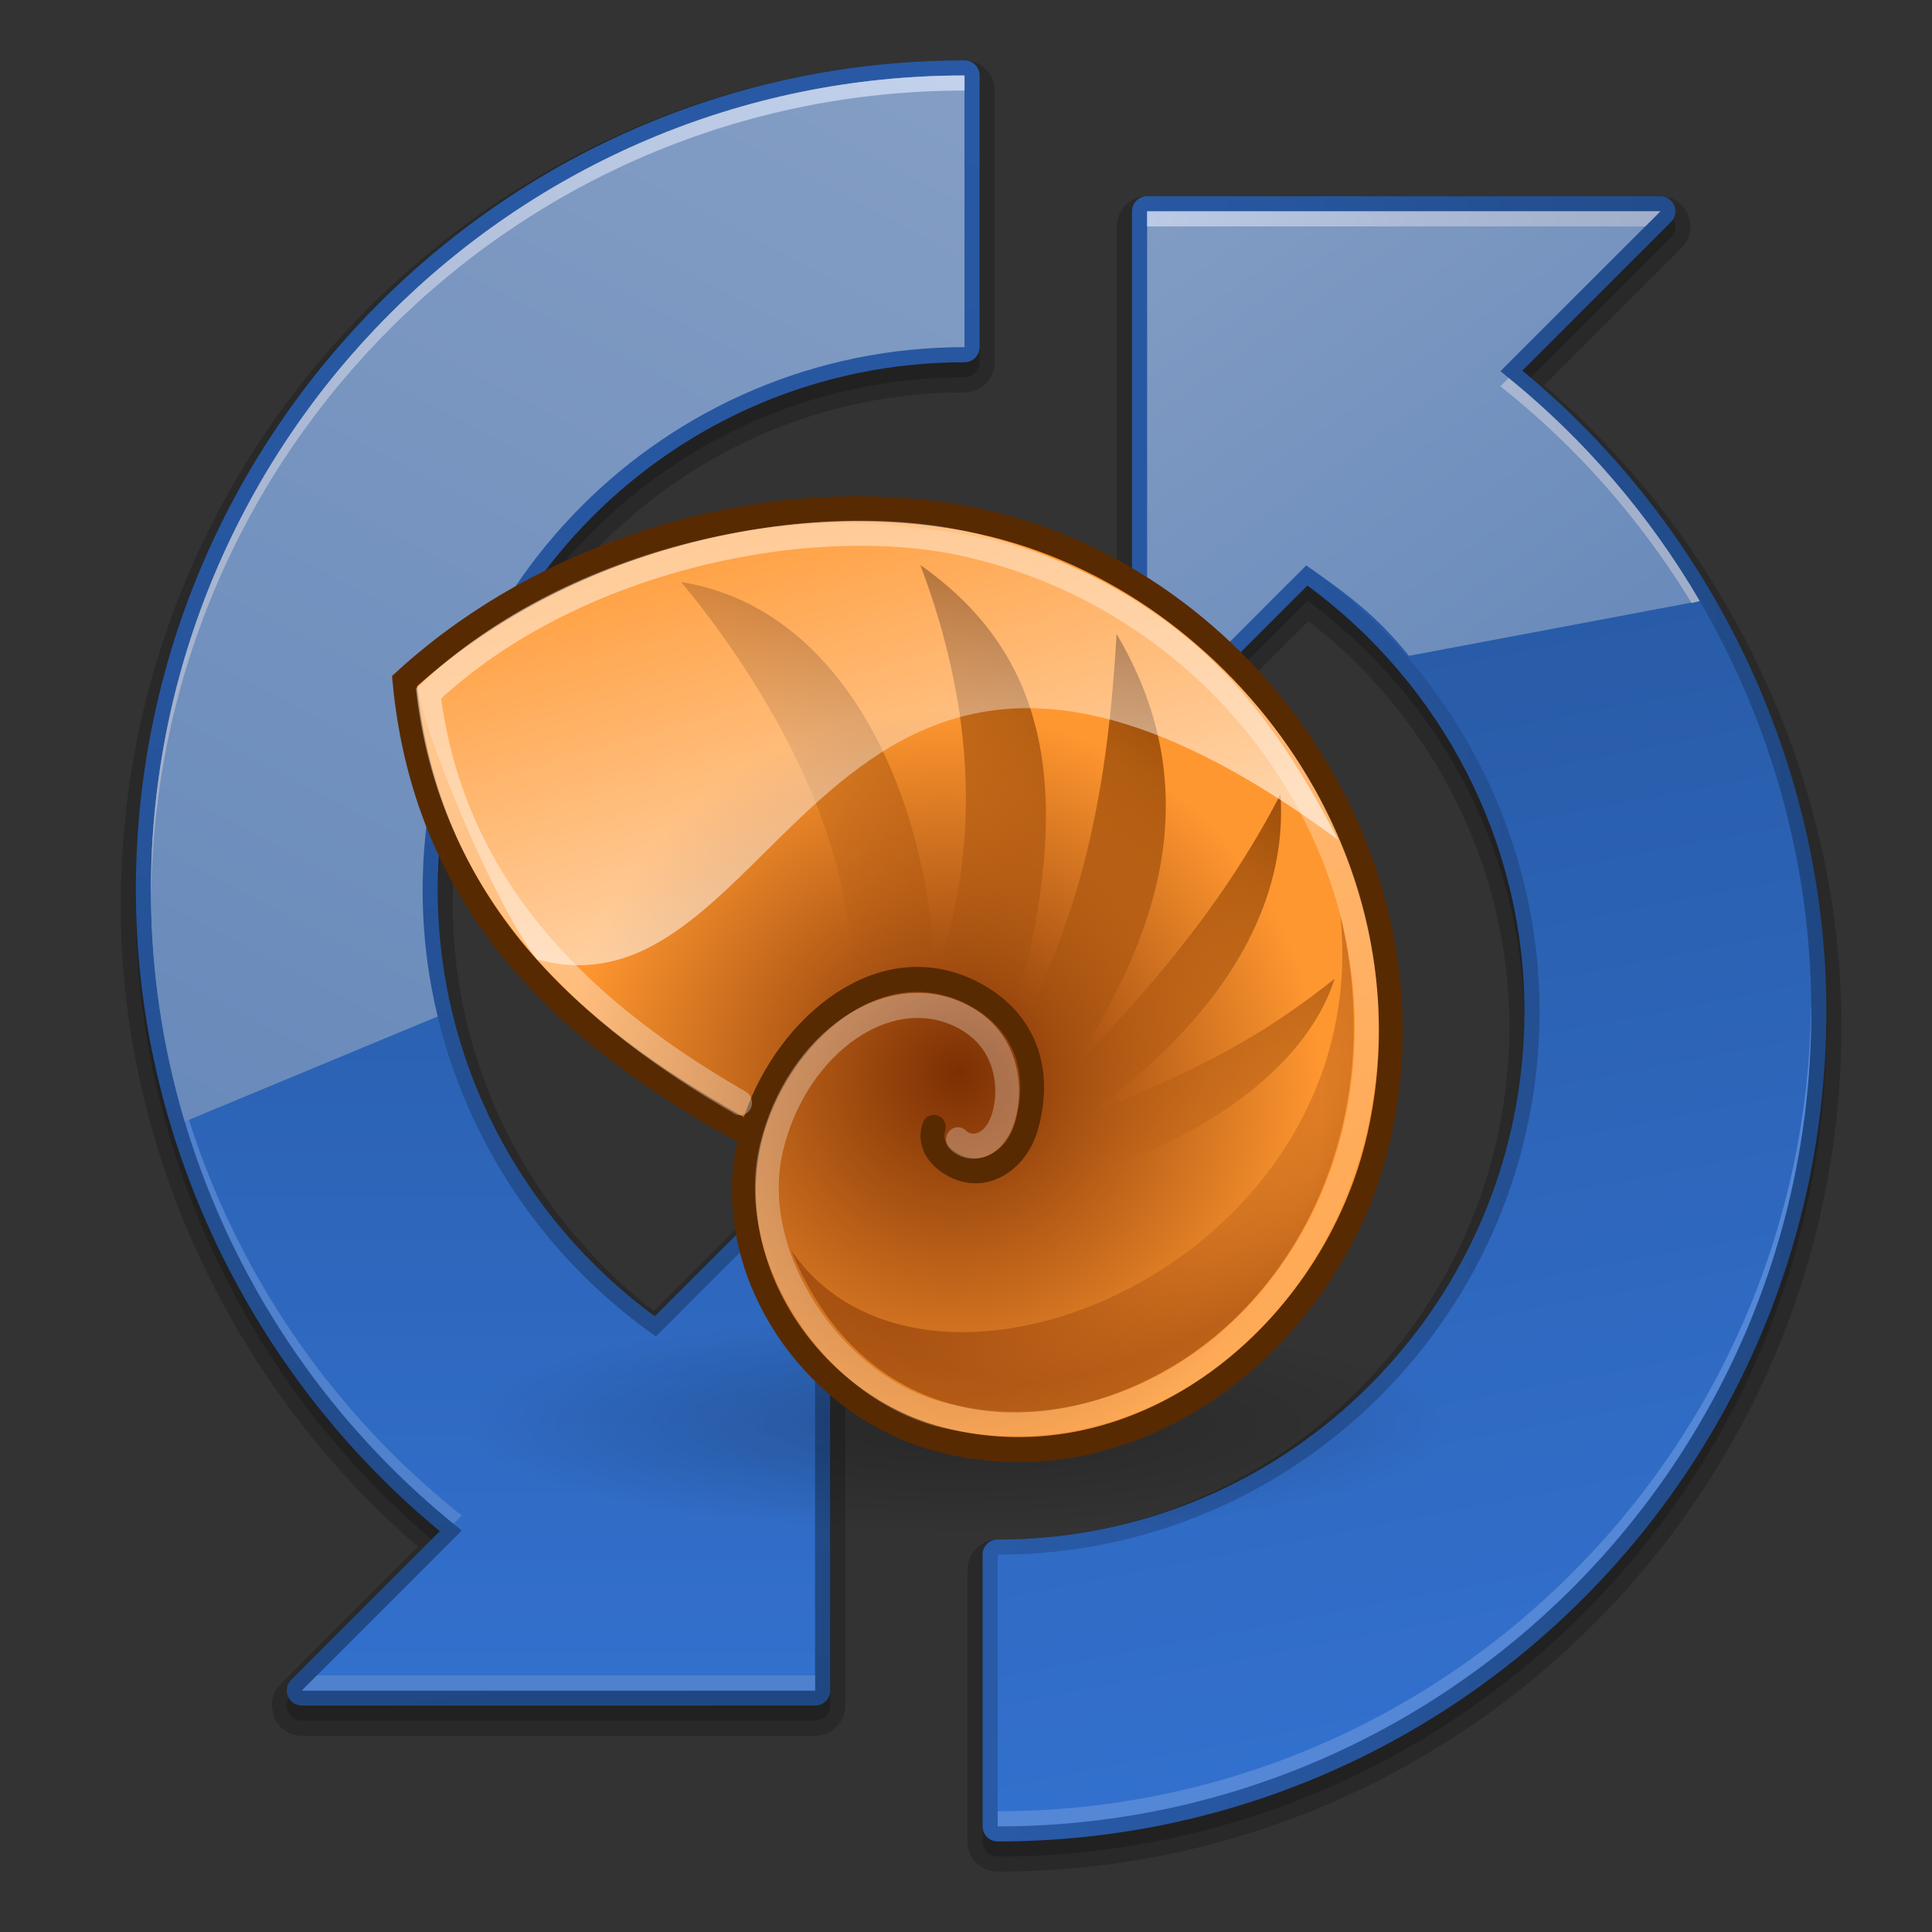 <?xml version="1.0" encoding="UTF-8" standalone="no"?>
<svg
   xmlns:dc="http://purl.org/dc/elements/1.1/"
   xmlns:cc="http://creativecommons.org/ns#"
   xmlns:rdf="http://www.w3.org/1999/02/22-rdf-syntax-ns#"
   xmlns:svg="http://www.w3.org/2000/svg"
   xmlns="http://www.w3.org/2000/svg"
   xmlns:xlink="http://www.w3.org/1999/xlink"
   xmlns:sodipodi="http://sodipodi.sourceforge.net/DTD/sodipodi-0.dtd"
   xmlns:inkscape="http://www.inkscape.org/namespaces/inkscape"
   version="1.1"
   width="128"
   height="128"
   viewBox="0 0 128 128"
   overflow="visible"
   enable-background="new 0 0 128 128"
   xml:space="preserve"
   id="svg2"
   sodipodi:version="0.32"
   inkscape:version="0.46"
   sodipodi:docname="nautilus-restart.svg"
   inkscape:output_extension="org.inkscape.output.svg.inkscape"><rect x="0" y="0" width="128" height="128" fill="#333333" stroke="none"/><defs
   id="defs91"><inkscape:perspective
     sodipodi:type="inkscape:persp3d"
     inkscape:vp_x="0 : 64 : 1"
     inkscape:vp_y="0 : 1000 : 0"
     inkscape:vp_z="128 : 64 : 1"
     inkscape:persp3d-origin="64 : 42.666667 : 1"
     id="perspective95" /><radialGradient
     gradientUnits="userSpaceOnUse"
     gradientTransform="matrix(-0.975,0.794,-0.475,-0.583,74.649,26.009)"
     r="11.683"
     fy="26.358"
     fx="27.733"
     cy="30.812"
     cx="25.502"
     id="radialGradient2810"
     xlink:href="#linearGradient2800"
     inkscape:collect="always" /><linearGradient
     y2="25.988"
     x2="25.339"
     y1="10.541"
     x1="36.589"
     gradientUnits="userSpaceOnUse"
     id="linearGradient2234"
     xlink:href="#linearGradient2254"
     inkscape:collect="always" /><linearGradient
     y2="-3.195"
     x2="21.067"
     y1="16.853"
     x1="26.598"
     gradientUnits="userSpaceOnUse"
     id="linearGradient2387"
     xlink:href="#linearGradient2246"
     inkscape:collect="always" /><linearGradient
     y2="37.941"
     x2="35.826"
     y1="-2.423"
     x1="9.804"
     gradientTransform="matrix(0.941,0,0,0.951,1.513,1.013)"
     gradientUnits="userSpaceOnUse"
     id="linearGradient2383"
     xlink:href="#linearGradient2207"
     inkscape:collect="always" /><radialGradient
     r="12.333"
     fy="8.871"
     fx="1.669"
     cy="9.609"
     cx="2.211"
     gradientTransform="matrix(-1.407,-2.719337e-2,-2.615301e-2,1.353,28.408,13.103)"
     gradientUnits="userSpaceOnUse"
     id="radialGradient2381"
     xlink:href="#linearGradient2193"
     inkscape:collect="always" /><radialGradient
     r="19.622"
     fy="39.161"
     fx="25.456"
     cy="39.161"
     cx="25.456"
     gradientTransform="matrix(1,0,0,0.315,0,26.813)"
     gradientUnits="userSpaceOnUse"
     id="radialGradient2315"
     xlink:href="#linearGradient3256"
     inkscape:collect="always" /><linearGradient
     inkscape:collect="always"
     id="linearGradient3256"><stop
       style="stop-color:#000000;stop-opacity:1;"
       offset="0"
       id="stop3258" /><stop
       style="stop-color:#000000;stop-opacity:0;"
       offset="1"
       id="stop3260" /></linearGradient><linearGradient
     id="linearGradient2193"><stop
       id="stop2195"
       offset="0"
       style="stop-color:#7c2f03;stop-opacity:1" /><stop
       id="stop2197"
       offset="1"
       style="stop-color:#ff9730;stop-opacity:1" /></linearGradient><linearGradient
     id="linearGradient2207"
     inkscape:collect="always"><stop
       id="stop2209"
       offset="0"
       style="stop-color:#ffffff;stop-opacity:1;" /><stop
       id="stop2211"
       offset="1"
       style="stop-color:white;stop-opacity:0.376" /></linearGradient><linearGradient
     id="linearGradient2246"
     inkscape:collect="always"><stop
       id="stop2248"
       offset="0"
       style="stop-color:#ffffff;stop-opacity:1;" /><stop
       id="stop2250"
       offset="1"
       style="stop-color:#ffffff;stop-opacity:0;" /></linearGradient><linearGradient
     id="linearGradient2254"
     inkscape:collect="always"><stop
       id="stop2256"
       offset="0"
       style="stop-color:#8c4104;stop-opacity:1" /><stop
       id="stop2258"
       offset="1"
       style="stop-color:#a04e0b;stop-opacity:0;" /></linearGradient><linearGradient
     id="linearGradient2800"
     inkscape:collect="always"><stop
       id="stop2802"
       offset="0"
       style="stop-color:#7f3104;stop-opacity:0" /><stop
       id="stop2804"
       offset="1"
       style="stop-color:#7f3104;stop-opacity:1" /></linearGradient><inkscape:perspective
     id="perspective39"
     inkscape:persp3d-origin="24 : 16 : 1"
     inkscape:vp_z="48 : 24 : 1"
     inkscape:vp_y="0 : 1000 : 0"
     inkscape:vp_x="0 : 24 : 1"
     sodipodi:type="inkscape:persp3d" /></defs><sodipodi:namedview
   inkscape:window-height="713"
   inkscape:window-width="641"
   inkscape:pageshadow="2"
   inkscape:pageopacity="0.0"
   guidetolerance="10.0"
   gridtolerance="10.0"
   objecttolerance="10.0"
   borderopacity="1.0"
   bordercolor="#666666"
   pagecolor="#ffffff"
   id="base"
   showgrid="false"
   inkscape:zoom="3.859375"
   inkscape:cx="64"
   inkscape:cy="64"
   inkscape:window-x="4"
   inkscape:window-y="45"
   inkscape:current-layer="svg2"
   showguides="true"
   inkscape:guide-bbox="true" />
	<path
   opacity="0.2"
   d="M76,14c-0.553,0-1,0.448-1,1v34c0,0.404,0.244,0.769,0.617,0.924c0.374,0.155,0.804,0.069,1.09-0.217   c0,0,8.8-8.8,9.912-9.912C95.622,46.409,101,56.872,101,68c0,19.299-15.602,35-34.901,35c-0.553,0-1,0.447-1,1v18   c0,0.553,0.447,1,1,1C96.426,123,121,98.327,121,68c0-16.275-7.531-32.033-20.14-42.446c1.293-1.293,9.847-9.847,9.847-9.847   C110.898,15.516,111,15.26,111,15c0-0.129-0.025-0.259-0.076-0.383C110.77,14.244,110.404,14,110,14H76z"
   id="path4" />
	<path
   opacity="0.2"
   d="M54,114c0.553,0,1-0.447,1-1V79c0-0.404-0.244-0.77-0.617-0.924c-0.374-0.154-0.804-0.068-1.09,0.217   c0,0-8.8,8.8-9.912,9.912C34.378,81.591,29,71.129,29,60c0-19.299,15.602-35,34.901-35c0.553,0,1-0.448,1-1V6c0-0.552-0.447-1-1-1   C33.574,5,9,29.673,9,60c0,16.275,7.531,32.033,20.14,42.446c-1.293,1.293-9.847,9.847-9.847,9.847   C19.102,112.484,19,112.74,19,113c0,0.129,0.025,0.259,0.076,0.383C19.23,113.756,19.596,114,20,114H54z"
   id="path6" />
	<path
   opacity="0.2"
   d="M76,13c-1.103,0-2,0.897-2,2v34c0,0.812,0.484,1.537,1.234,1.848c0.75,0.311,1.605,0.14,2.18-0.433   c0,0,7.096-7.095,9.27-9.269C95.02,47.597,100,57.554,100,68c0,18.748-15.208,34-33.901,34c-1.103,0-2,0.896-2,2v18   c0,1.104,0.897,2,2,2C96.923,124,122,98.879,122,68c0-16.096-7.367-31.867-19.698-42.473c1.257-1.257,9.112-9.113,9.112-9.113   C111.792,16.036,112,15.534,112,15l-0.15-0.762C111.538,13.485,110.813,13,110,13H76z"
   id="path8" />
	<linearGradient
   id="XMLID_9_"
   gradientUnits="userSpaceOnUse"
   x1="65.099"
   y1="67.5"
   x2="121"
   y2="67.5">
		<stop
   offset="0"
   style="stop-color:#295AA6"
   id="stop11" />
		<stop
   offset="0.332"
   style="stop-color:#27569F"
   id="stop13" />
		<stop
   offset="0.819"
   style="stop-color:#224C8B"
   id="stop15" />
		<stop
   offset="1"
   style="stop-color:#1F4782"
   id="stop17" />
	</linearGradient>
	<path
   fill="url(#XMLID_9_)"
   d="M76,13c-0.553,0-1,0.448-1,1v34c0,0.404,0.244,0.769,0.617,0.924   c0.374,0.155,0.804,0.069,1.09-0.217c0,0,8.8-8.8,9.912-9.912C95.622,45.409,101,55.872,101,67c0,19.299-15.602,35-34.901,35   c-0.553,0-1,0.447-1,1v18c0,0.553,0.447,1,1,1C96.426,122,121,97.327,121,67c0-16.275-7.531-32.033-20.14-42.446   c1.293-1.293,9.847-9.847,9.847-9.847C110.898,14.516,111,14.26,111,14c0-0.129-0.025-0.259-0.076-0.383   C110.77,13.244,110.404,13,110,13H76z"
   id="path19" />
	<linearGradient
   id="XMLID_10_"
   gradientUnits="userSpaceOnUse"
   x1="98.113"
   y1="117.619"
   x2="74.443"
   y2="-4.736">
		<stop
   offset="0"
   style="stop-color:#3371CF"
   id="stop22" />
		<stop
   offset="0.507"
   style="stop-color:#2A5FAE"
   id="stop24" />
		<stop
   offset="1"
   style="stop-color:#214B8A"
   id="stop26" />
	</linearGradient>
	<path
   fill="url(#XMLID_10_)"
   d="M99.405,24.595L110,14H76v34l10.541-10.541C96.077,44.125,102,55.16,102,67   c0,19.851-16.051,36-35.901,36v18C95.875,121,120,96.775,120,67C120,50.333,112.188,34.715,99.405,24.595z"
   id="path28" />
	<path
   fill="#5487D6"
   d="M119.986,66.536C119.697,96.064,95.695,120,66.099,120v1C95.875,121,120,96.775,120,67   C120,66.845,119.988,66.691,119.986,66.536z"
   id="path30" />
	<linearGradient
   id="XMLID_11_"
   gradientUnits="userSpaceOnUse"
   x1="78.252"
   y1="10.033"
   x2="105.918"
   y2="49.366">
		<stop
   offset="0"
   style="stop-color:#839DC4"
   id="stop33" />
		<stop
   offset="1"
   style="stop-color:#6789BA"
   id="stop35" />
	</linearGradient>
	<path
   fill="url(#XMLID_11_)"
   d="M112.608,39.821c-3.396-5.818-7.866-11.001-13.203-15.227L110,14H76v34l10.541-10.541   c2.815,1.968,4.681,3.352,6.807,5.991L112.608,39.821z"
   id="path37" />
	<linearGradient
   id="XMLID_12_"
   gradientUnits="userSpaceOnUse"
   x1="-6.25"
   y1="26.977"
   x2="116.75"
   y2="26.977">
		<stop
   offset="0"
   style="stop-color:#90A5C4"
   id="stop40" />
		<stop
   offset="0.472"
   style="stop-color:#D0E0FB"
   id="stop42" />
		<stop
   offset="0.812"
   style="stop-color:#ACBAD5"
   id="stop44" />
		<stop
   offset="1"
   style="stop-color:#9DAAC5"
   id="stop46" />
	</linearGradient>
	<path
   fill="url(#XMLID_12_)"
   d="M99.951,25.048l-0.546,0.546c5.067,4.012,9.342,8.896,12.669,14.358l0.534-0.132   C109.33,34.206,105.044,29.19,99.951,25.048z M110,14H76v1h33L110,14z"
   id="path48" />
	<path
   opacity="0.2"
   d="M8,60c0,16.096,7.367,31.867,19.698,42.473c-1.257,1.258-9.112,9.113-9.112,9.113   C18.208,111.964,18,112.466,18,113l0.15,0.762C18.462,114.516,19.188,115,20,115h34c1.103,0,2-0.896,2-2V79   c0-0.811-0.484-1.537-1.234-1.848s-1.605-0.141-2.18,0.434c0,0-7.096,7.095-9.27,9.269C34.98,80.402,30,70.445,30,60   c0-18.748,15.208-34,33.901-34c1.103,0,2-0.897,2-2V6c0-1.103-0.897-2-2-2C33.077,4,8,29.122,8,60z"
   id="path50" />
	<linearGradient
   id="XMLID_13_"
   gradientUnits="userSpaceOnUse"
   x1="33.145"
   y1="0.103"
   x2="46.145"
   y2="114.103">
		<stop
   offset="0"
   style="stop-color:#295AA6"
   id="stop53" />
		<stop
   offset="0.332"
   style="stop-color:#27569F"
   id="stop55" />
		<stop
   offset="0.819"
   style="stop-color:#224C8B"
   id="stop57" />
		<stop
   offset="1"
   style="stop-color:#1F4782"
   id="stop59" />
	</linearGradient>
	<path
   fill="url(#XMLID_13_)"
   d="M54,113c0.553,0,1-0.447,1-1V78c0-0.404-0.244-0.77-0.617-0.924   c-0.374-0.154-0.804-0.068-1.09,0.217c0,0-8.8,8.8-9.912,9.912C34.378,80.591,29,70.129,29,59c0-19.299,15.602-35,34.901-35   c0.553,0,1-0.448,1-1V5c0-0.552-0.447-1-1-1C33.574,4,9,28.673,9,59c0,16.275,7.531,32.033,20.14,42.446   c-1.293,1.293-9.847,9.847-9.847,9.847C19.102,111.484,19,111.74,19,112c0,0.129,0.025,0.259,0.076,0.383   C19.23,112.756,19.596,113,20,113H54z"
   id="path61" />
	<linearGradient
   id="XMLID_14_"
   gradientUnits="userSpaceOnUse"
   x1="36.951"
   y1="114"
   x2="36.951"
   y2="6.75">
		<stop
   offset="0"
   style="stop-color:#3371CF"
   id="stop64" />
		<stop
   offset="0.507"
   style="stop-color:#2A5FAE"
   id="stop66" />
		<stop
   offset="1"
   style="stop-color:#214B8A"
   id="stop68" />
	</linearGradient>
	<path
   fill="url(#XMLID_14_)"
   d="M30.595,101.405L20,112h34V78L43.459,88.541C33.923,81.875,28,70.84,28,59   c0-19.851,16.051-36,35.901-36V5C34.125,5,10,29.224,10,59C10,75.666,17.812,91.285,30.595,101.405z"
   id="path70" />
	<path
   fill="#5081CC"
   d="M30.051,100.949l0.544-0.544c-12.664-10.026-20.438-25.45-20.581-41.941C10.012,58.644,10,58.82,10,59   C10,75.424,17.597,90.819,30.051,100.949z M20,112h34v-1H21L20,112z"
   id="path72" />
	<linearGradient
   id="XMLID_15_"
   gradientUnits="userSpaceOnUse"
   x1="53.44"
   y1="2.805"
   x2="12.939"
   y2="80.306">
		<stop
   offset="0"
   style="stop-color:#839DC4"
   id="stop75" />
		<stop
   offset="1"
   style="stop-color:#6789BA"
   id="stop77" />
	</linearGradient>
	<path
   fill="url(#XMLID_15_)"
   d="M12.238,74.308C10.775,69.402,10,64.253,10,59C10,29.224,34.125,5,63.901,5v18   C44.051,23,28,39.149,28,59c0,2.844,0.342,5.643,0.993,8.344L12.238,74.308z"
   id="path79" />
	<linearGradient
   id="XMLID_16_"
   gradientUnits="userSpaceOnUse"
   x1="81.548"
   y1="-17.315"
   x2="-3.452"
   y2="59.435">
		<stop
   offset="0"
   style="stop-color:#D0E0FB"
   id="stop82" />
		<stop
   offset="0.644"
   style="stop-color:#ACBAD5"
   id="stop84" />
		<stop
   offset="1"
   style="stop-color:#9DAAC5"
   id="stop86" />
	</linearGradient>
	<path
   fill="url(#XMLID_16_)"
   d="M10,59c0,0.193,0.009,0.385,0.011,0.579C10.238,29.997,34.267,6,63.901,6V5   C34.125,5,10,29.224,10,59z"
   id="path88" />
<g
   id="g2568"
   transform="matrix(1.595,0,0,1.642,21.213,26.247)"><g
     style="display:inline"
     id="layer1"
     inkscape:label="Livello 1"><path
       transform="matrix(1.045,0,0,0.727,-9.459801e-2,13.018)"
       d="M 45.078,39.161 A 19.622,6.187 0 1 1 5.834,39.161 A 19.622,6.187 0 1 1 45.078,39.161 z"
       sodipodi:ry="6.1871843"
       sodipodi:rx="19.622213"
       sodipodi:cy="39.161163"
       sodipodi:cx="25.455845"
       id="path3254"
       style="opacity:0.224;fill:url(#radialGradient2315);fill-opacity:1;fill-rule:nonzero;stroke:none;stroke-width:1;stroke-linecap:butt;stroke-linejoin:miter;marker:none;marker-start:none;marker-mid:none;marker-end:none;stroke-miterlimit:4;stroke-dasharray:none;stroke-dashoffset:0;stroke-opacity:1;visibility:visible;display:inline;overflow:visible"
       sodipodi:type="arc" /><g
       transform="matrix(0.907,0,0,0.927,3.149,4.025)"
       id="g2375"><path
         style="fill:url(#radialGradient2381);fill-opacity:1;fill-rule:nonzero;stroke:#582a02;stroke-width:1.09;stroke-linecap:round;stroke-linejoin:miter;stroke-miterlimit:4;stroke-dasharray:none;stroke-opacity:1"
         d="M 24.634,27.484 C 24.396,28.16 24.817,28.733 25.498,29.103 C 26.902,29.864 28.424,28.935 28.869,27.45 C 29.661,24.804 28.631,22.732 26.426,21.653 C 22.215,19.592 17.967,23.118 16.507,27.047 C 14.303,32.981 18.724,39.517 24.872,41.059 C 34.086,43.37 42.985,36.493 45.024,27.861 C 47.954,15.452 38.466,3.253 26.287,1.018 C 17.47,-0.6 7.181,2.147 0.387,8.065 C 1.387,18.065 8.139,23.5 15.639,27.5"
         id="path1314"
         sodipodi:nodetypes="cssssssscc" /><path
         style="opacity:0.49;fill:none;fill-opacity:1;fill-rule:nonzero;stroke:url(#linearGradient2383);stroke-width:1.09;stroke-linecap:round;stroke-linejoin:miter;stroke-miterlimit:4;stroke-dasharray:none;stroke-opacity:1"
         d="M 25.736,28.024 C 26.236,28.524 27.249,28.398 27.722,27.307 C 28.213,26.173 28.213,23.879 26.104,22.738 C 22.707,20.902 18.357,23.784 17.197,28.364 C 15.975,33.192 20.19,38.955 25.15,40.033 C 33.879,41.93 41.887,35.907 43.928,27.554 C 46.676,16.307 38.47,4.817 26.287,2.131 C 19.115,0.549 8.102,2.67 1.489,8.604 C 2.626,17.473 9.111,22.771 15.759,26.411"
         id="path2215"
         sodipodi:nodetypes="csssssscc" /><path
         sodipodi:nodetypes="ccccccccccssccsccccccc"
         id="path2225"
         transform="matrix(1.102,0,0,1.079,-0.164,-2.185)"
         d="M 21.938,4.812 C 23.752,9.447 24.658,15.001 22.844,20.562 C 24.009,21.171 25.573,21.767 26,22.375 C 28.258,14.049 27.375,8.516 21.938,4.812 z M 12,5.5 C 15,9 19.108,15.223 19,21 C 20.382,20.662 21.237,20.01 22.5,20.5 C 22,13.5 18.5,6.5 12,5.5 z M 30.094,7.594 C 29.738,13.779 28.737,18.241 26.469,22.875 C 26.998,23.793 27.781,24.692 27.562,25.719 C 27.523,25.892 27.448,26.099 27.344,26.281 C 27.338,26.291 27.319,26.302 27.312,26.312 L 26.625,28.344 C 26.595,28.355 26.559,28.39 26.531,28.406 C 26.517,28.414 26.483,28.431 26.469,28.438 L 24.656,29.844 C 28.286,30.307 37.342,27.061 39.156,21.5 C 35.478,24.353 32.577,25.493 28.719,27.062 C 31.441,25.296 37.36,20.551 36.906,14.062 C 34.407,18.748 31.166,22.214 28.219,25.219 C 30.544,21.482 34.63,15.009 30.094,7.594 z"
         style="fill:url(#linearGradient2234);fill-opacity:1;fill-rule:evenodd;stroke:none;stroke-width:0.25pt;stroke-linecap:butt;stroke-linejoin:miter;stroke-opacity:1" /><path
         style="opacity:0.573;fill:url(#linearGradient2387);fill-opacity:1;fill-rule:nonzero;stroke:none;stroke-width:1pt;stroke-linecap:butt;stroke-linejoin:miter;stroke-opacity:1"
         d="M 19.626,1.204 C 12.733,1.47 6.095,3.824 1,8.262 C 1.192,10.181 4.449,17.671 6.449,20.171 C 17.949,23.171 19.639,-1.534 43.139,14.966 C 39.639,8.466 35.405,4.068 27.905,2.068 C 25.695,1.479 21.924,1.116 19.626,1.204 z"
         id="path2234"
         sodipodi:nodetypes="ccccsc" /></g><path
       sodipodi:nodetypes="ccsc"
       id="path1911"
       d="M 19.568,34.474 C 25.286,42.544 43.816,34.91 42.379,20.968 C 44.302,28.747 41.023,35.697 35.731,38.952 C 30.17,42.373 22.677,41.923 19.568,34.474 z"
       style="opacity:0.5;fill:url(#radialGradient2810);fill-opacity:1;fill-rule:evenodd;stroke:none;stroke-width:1px;stroke-linecap:butt;stroke-linejoin:miter;stroke-opacity:1" /></g><g
     style="display:inline"
     inkscape:label="gear"
     id="layer2" /></g></svg>